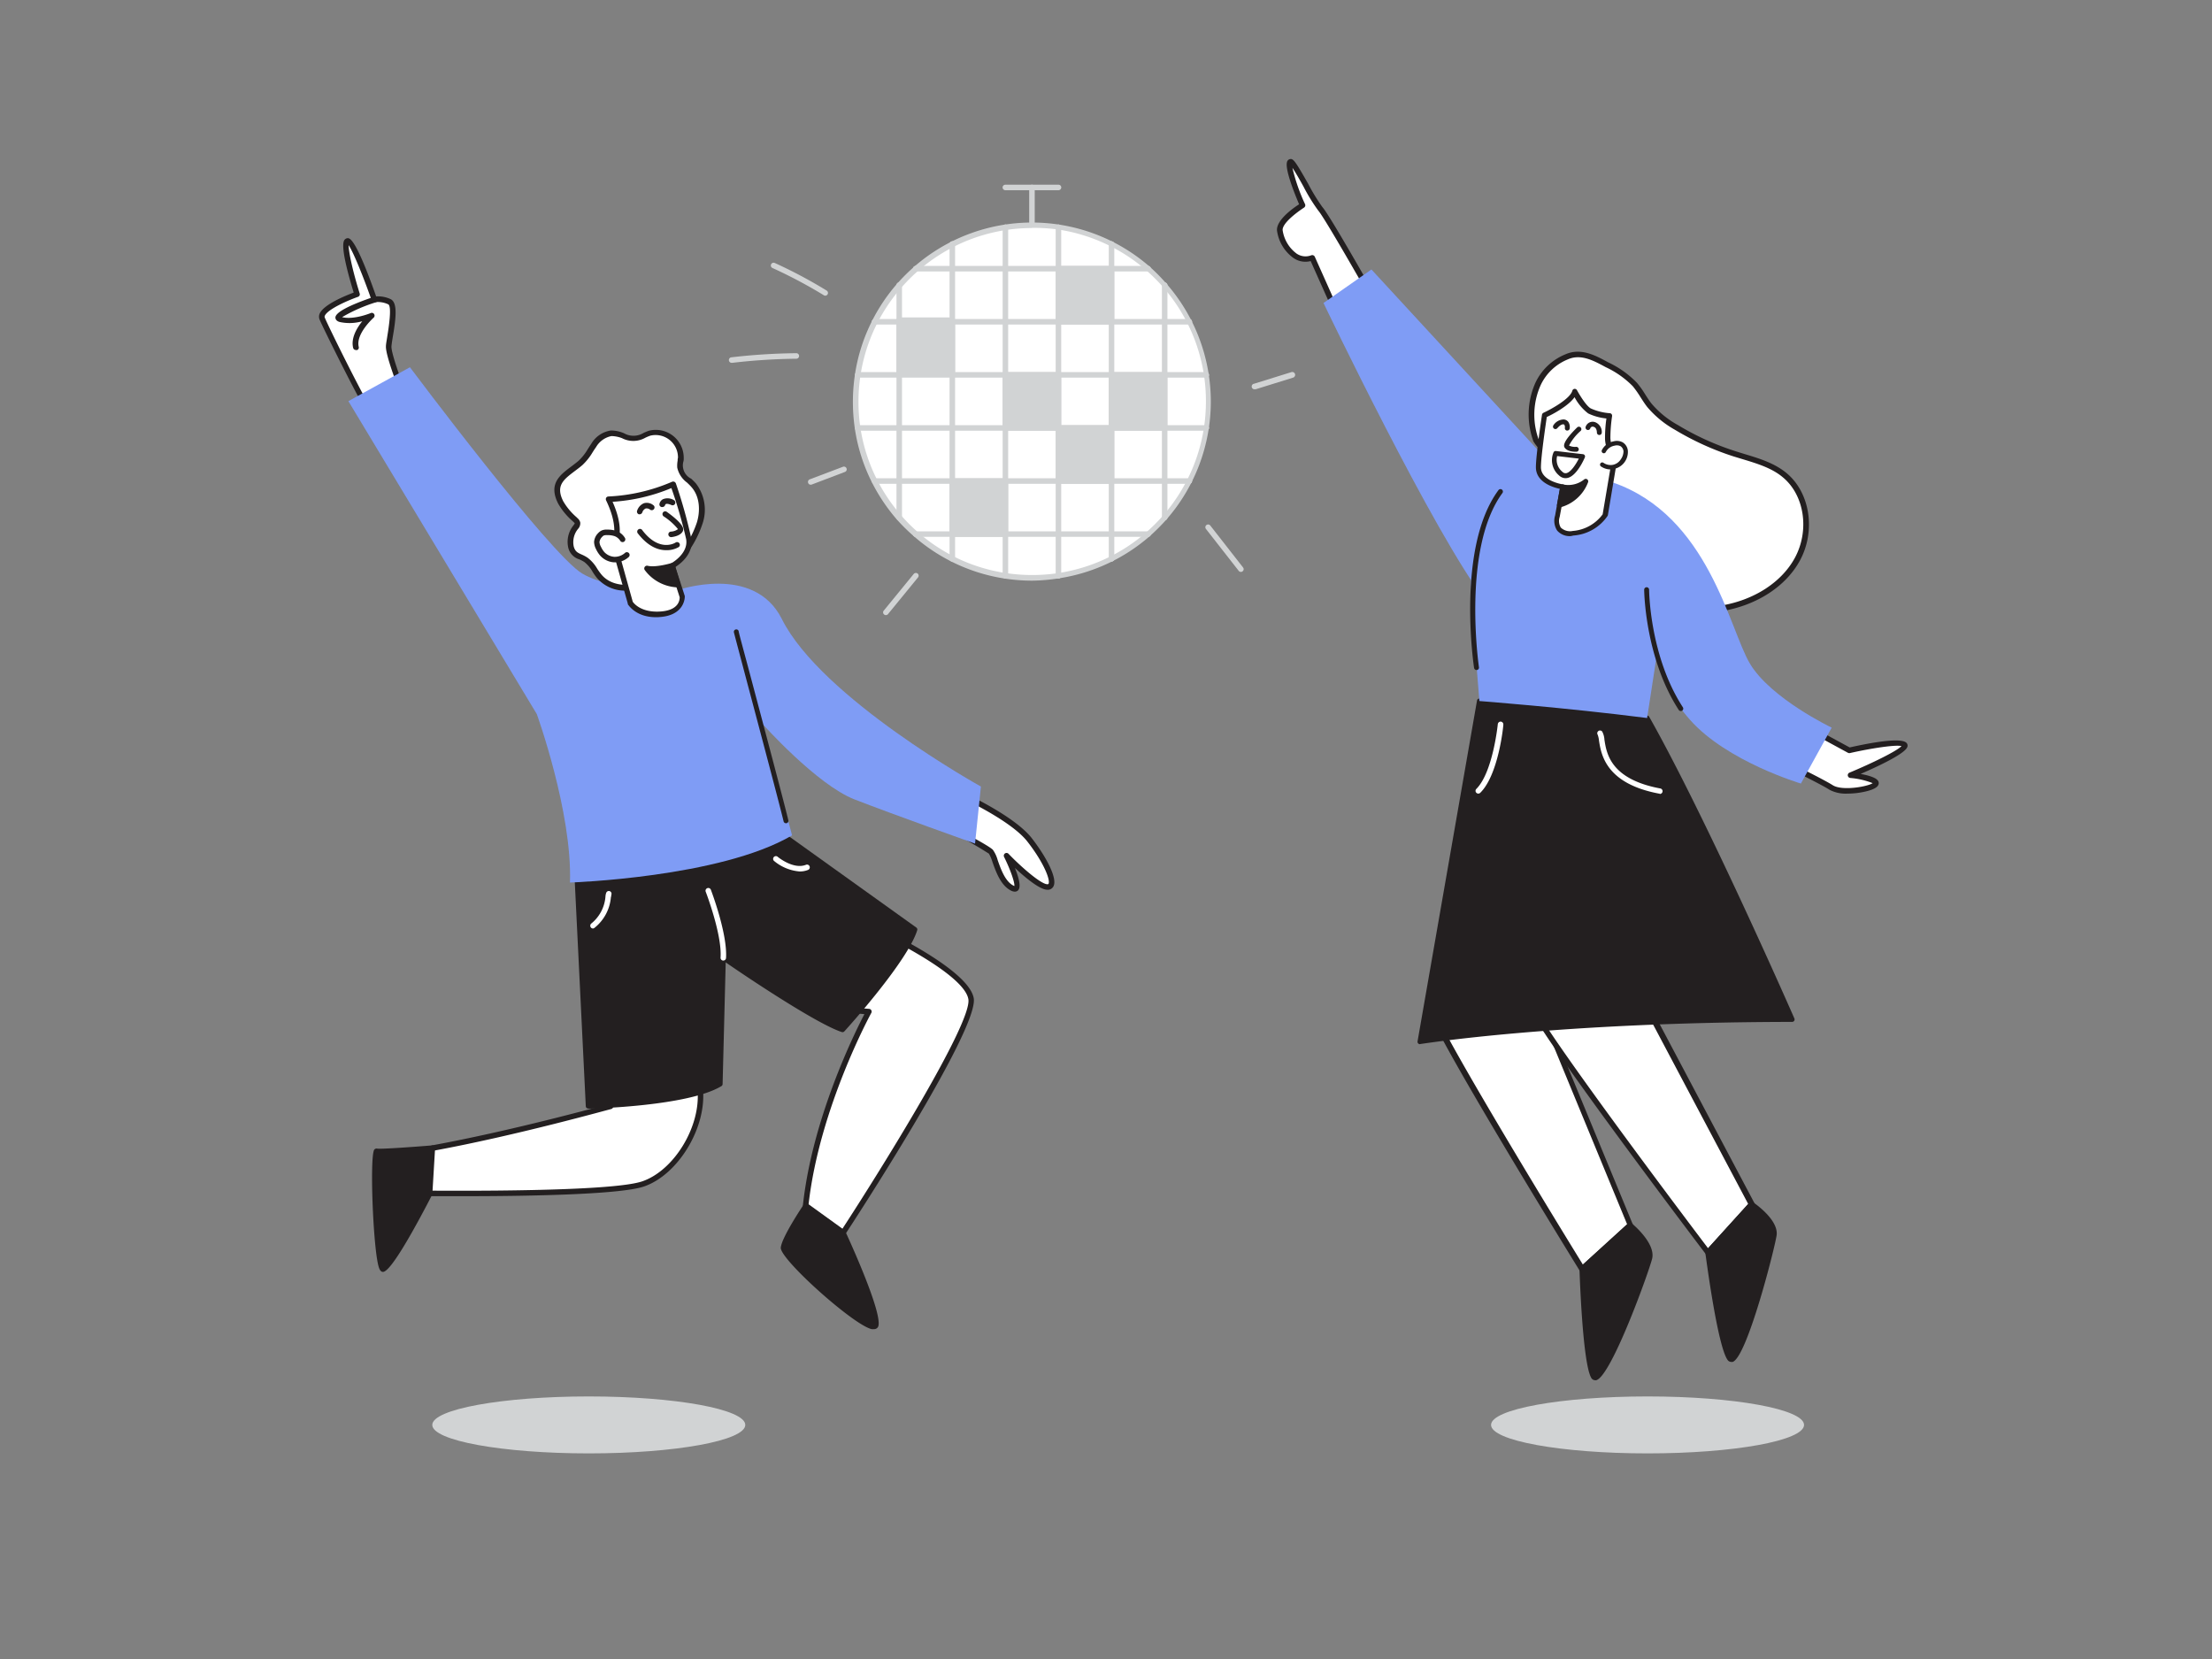 <svg xmlns="http://www.w3.org/2000/svg" viewBox="0 0 400 300"><rect x="0" y="0" width="400" height="300" fill="#808080" stroke="none"/><g id="_267_party_flatline" data-name="#267_party_flatline"><path d="M72.75,70.42s-2.46-6.26-2.37-7.81,1.51-7.4.12-8.07a4.89,4.89,0,0,0-2.73-.41S64,43.47,63,43.57s.66,6.39,1.69,9.65c0,0-7.14,2.48-6.35,4.42.6,1.47,6.57,13.6,8.92,17.46" fill="#fff"/><path d="M67.24,75.6a.51.51,0,0,1-.43-.24c-2.37-3.9-8.35-16-9-17.53a1.4,1.4,0,0,1,0-1.13c.75-1.66,4.72-3.26,6.15-3.79-1-3.27-2.42-8.39-1.69-9.49a.78.78,0,0,1,.57-.35c.39,0,1.43-.12,5.18,10.53a5.38,5.38,0,0,1,2.61.49c1.28.62,1,3.33.4,6.82-.12.74-.22,1.37-.24,1.73-.06,1.06,1.36,5.13,2.33,7.6a.5.5,0,0,1-.28.65.51.51,0,0,1-.65-.28c-.25-.65-2.49-6.41-2.4-8,0-.4.13-1,.25-1.83.22-1.34.87-5.42.16-5.75a4.4,4.4,0,0,0-2.43-.38.49.49,0,0,1-.56-.32c-1.47-4.2-3.3-8.73-4.17-10,0,1.12.64,4.37,2,8.73a.48.48,0,0,1-.31.62c-2,.71-5.5,2.27-6,3.43a.4.4,0,0,0,0,.33c.6,1.47,6.53,13.52,8.89,17.39a.5.5,0,0,1-.17.68A.5.5,0,0,1,67.24,75.6Z" fill="#231f20"/><path d="M64.35,63.29a.5.5,0,0,1-.49-.38c-.43-1.76.66-3.59,1.65-4.82a8.26,8.26,0,0,1-4.11.13c-.64-.19-.74-.58-.75-.79,0-.91,2.33-2.18,7-3.77a.5.5,0,0,1,.33,1,29.19,29.19,0,0,0-6.12,2.69c2.09.53,5.15-.72,5.18-.74a.5.5,0,0,1,.52.84s-3.27,2.91-2.69,5.27a.48.48,0,0,1-.36.6Z" fill="#231f20"/><path d="M146.34,180.94a53.41,53.41,0,0,0,10.77,2s-9.5,17.24-11.42,35.08l6.79,4.89s24.08-36.85,23.12-42.31S156,166.82,156,166.82Z" fill="#fff"/><path d="M152.48,223.4a.47.47,0,0,1-.3-.1l-6.78-4.89a.48.48,0,0,1-.21-.45c1.7-15.73,9.34-31.16,11.12-34.57a47,47,0,0,1-9-1.69c-.45-.12-.9-.25-1-.26a.51.51,0,0,1-.41-.29.48.48,0,0,1,0-.49l9.66-14.12a.49.49,0,0,1,.61-.17c.77.34,18.91,8.47,19.91,14.13s-22.22,41.16-23.21,42.67a.45.45,0,0,1-.32.22Zm-6.26-5.63,6.12,4.42c6.86-10.53,23.52-37.25,22.77-41.52s-13.57-10.79-18.94-13.22l-9,13.17.41.11a43.47,43.47,0,0,0,9.57,1.7.5.5,0,0,1,.41.26.48.48,0,0,1,0,.48C157.46,183.34,148.18,200.34,146.22,217.77Z" fill="#231f20"/><path d="M111.56,197.1,110.44,200s-17,4.76-32.19,7.54c0,0-3.09,4.36-.49,8.21,0,0,32.4.4,38.55-1.72s11-10.54,10.32-17.23Z" fill="#fff"/><path d="M84.09,216.31c-3.53,0-6,0-6.34,0a.53.53,0,0,1-.4-.22c-2.77-4.09.36-8.59.49-8.78a.52.52,0,0,1,.32-.2c14-2.56,29.77-6.87,31.9-7.46l1-2.7a.49.49,0,0,1,.46-.32l15.07-.27a.54.54,0,0,1,.51.44c.76,7-4.42,15.62-10.66,17.76C111.94,216.09,93.87,216.31,84.09,216.31Zm-6.06-1c3.13,0,32.41.27,38.12-1.69s10.48-9.77,10-16.26l-14.28.26-1,2.62a.53.53,0,0,1-.34.31c-.16,0-17,4.75-32,7.51C78.06,208.81,76.16,212.23,78,215.28ZM110.44,200h0Z" fill="#231f20"/><path d="M145.69,218s-3.88,5.77-4.09,7.59,16,16.37,16.78,14.06-5.9-16.76-5.9-16.76Z" fill="#231f20"/><path d="M158,240.35a1.8,1.8,0,0,1-.37,0c-3.3-.73-16.67-12.72-16.44-14.75.2-1.87,3.75-7.19,4.15-7.79a.43.43,0,0,1,.29-.18.38.38,0,0,1,.33.07l6.79,4.89a.5.5,0,0,1,.15.17c.69,1.5,6.73,14.68,5.92,17.09A.8.8,0,0,1,158,240.35ZM145.8,218.63c-1.19,1.82-3.61,5.71-3.76,7,.1,1.22,8.19,9,13.29,12.48,2.18,1.48,2.67,1.34,2.69,1.34.47-1.5-3.34-10.73-5.9-16.27Z" fill="#231f20"/><path d="M78.25,207.57s-9.36.76-10.18.56-.22,21.34,1.19,21.45,8.5-13.8,8.5-13.8Z" fill="#231f20"/><path d="M69.25,230h0c-.42,0-.61-.48-.67-.63-1.07-2.54-1.8-20.43-.88-21.51a.58.58,0,0,1,.5-.16c.59.13,6.47-.29,10-.58a.45.45,0,0,1,.35.13.43.43,0,0,1,.13.34l-.49,8.2a.41.41,0,0,1,0,.18C75.47,221.23,70.75,230,69.25,230Zm-1-21.42c-.78,2.69.38,18.81,1.08,20.48,1-.7,4.78-7.24,7.94-13.42l.46-7.61C75.67,208.22,69.9,208.67,68.3,208.6Zm-.34,0Z" fill="#231f20"/><path d="M172.59,143.09s10.31,4.54,13.63,8.79,5.14,8.62,3.15,8.51-7.36-5.66-7.36-5.66,3.49,7.1,1,5.87-3.11-5.8-3.85-6.58-8.38-4.72-8.38-4.72" fill="#fff"/><path d="M183.53,161.24a1.6,1.6,0,0,1-.71-.19c-1.85-.93-2.71-3.37-3.35-5.16a7.08,7.08,0,0,0-.64-1.52,86.72,86.72,0,0,0-8.25-4.63.49.49,0,0,1-.22-.67.5.5,0,0,1,.68-.22c1.28.67,7.75,4,8.51,4.83a5.92,5.92,0,0,1,.87,1.88c.57,1.62,1.36,3.85,2.85,4.59a.52.52,0,0,0,.16.07c.08-.65-.73-3-1.86-5.26a.5.5,0,0,1,.16-.63.49.49,0,0,1,.64.06c2,2.09,5.73,5.44,7,5.51.2,0,.22-.05.24-.08.35-.67-.81-3.77-3.82-7.63-3.19-4.11-13.33-8.6-13.43-8.64a.5.5,0,0,1-.26-.66.51.51,0,0,1,.66-.26c.43.19,10.47,4.64,13.82,8.94,2.44,3.14,4.71,7.2,3.92,8.71a1.15,1.15,0,0,1-1.18.61c-1.38-.07-4-2.26-5.79-3.94.72,1.8,1.15,3.47.57,4.05A.81.81,0,0,1,183.53,161.24Z" fill="#231f20"/><path d="M104.26,157l2.11,43s17.83-.38,23.81-4l.58-22.8s16.42,11.32,21.6,13c0,0,11.34-12.5,13.08-18.12l-28.62-20.5Z" fill="#231f20"/><path d="M106.37,200.46a.44.44,0,0,1-.44-.41l-2.11-43a.44.44,0,0,1,.32-.44l32.56-9.45a.47.47,0,0,1,.38.07l28.62,20.5a.44.44,0,0,1,.16.49c-1.75,5.65-12.7,17.77-13.17,18.28a.45.45,0,0,1-.46.13c-4.65-1.51-17.87-10.43-21-12.6l-.56,22a.44.44,0,0,1-.21.37c-6,3.65-23.3,4.07-24,4.08Zm-1.65-43.11,2.07,42.22c2.71-.09,17.48-.71,23-3.83l.58-22.55a.47.47,0,0,1,.24-.39.45.45,0,0,1,.45,0c.17.12,15.88,10.93,21.22,12.85,1.47-1.64,10.85-12.24,12.69-17.43l-28.18-20.19Z" fill="#231f20"/><path d="M122.5,106.73s-11.42.37-17.19-3S74.13,66.41,74.13,66.41L63,72.54l34.07,56.59s6.42,17.72,6,30.46c0,0,27.16-.88,40.16-8.53l-5.3-20.1s9.78,10.94,16.57,13.59,21.82,8,21.82,8l1.06-10.32s-28.87-16-36-30.3C136.33,101.85,122.5,106.73,122.5,106.73Z" fill="#7f9cf5"/><path d="M126.54,94.66a7.31,7.31,0,0,0-1.07-6.89c-.9-1-2.27-1.86-2.43-3.22a8.08,8.08,0,0,1,.13-1.69,4.56,4.56,0,0,0-5.64-4.48,13.25,13.25,0,0,1-2.53.92c-1.53.16-2.94-1-4.48-.93a4.54,4.54,0,0,0-3.15,2.16A16,16,0,0,1,105,83.68c-2.39,2.07-5.58,3.22-3.6,7.15a12.83,12.83,0,0,0,2.71,3.22,1.07,1.07,0,0,1,.33.49,1.11,1.11,0,0,1-.34.8,4.24,4.24,0,0,0-.83,3.57c.44,1.65,1.57,1.54,2.69,2.32s1.57,2,2.37,3c1.81,2.21,5.19,2.56,7.86,1.58A18.4,18.4,0,0,0,126.54,94.66Z" fill="#fff"/><path d="M113.26,106.8a6.66,6.66,0,0,1-5.31-2.28,11.44,11.44,0,0,1-.79-1.12,5.93,5.93,0,0,0-1.48-1.76,5.87,5.87,0,0,0-.92-.49,2.91,2.91,0,0,1-2-2.11,4.73,4.73,0,0,1,.91-4c.09-.12.26-.34.25-.41s-.15-.17-.19-.22l-.2-.19a12.23,12.23,0,0,1-2.6-3.16c-1.81-3.58.32-5.16,2.37-6.7.45-.34.91-.68,1.35-1.06a9.54,9.54,0,0,0,1.64-2.08c.21-.33.42-.66.65-1a4.93,4.93,0,0,1,3.52-2.37,5.82,5.82,0,0,1,2.39.5,3.47,3.47,0,0,0,3.5-.05,9.55,9.55,0,0,1,1-.41,5.05,5.05,0,0,1,6.29,5c0,.2,0,.39-.07.59A2.68,2.68,0,0,0,125,86.57c.3.29.6.57.86.87A7.82,7.82,0,0,1,127,94.81h0a19,19,0,0,1-10.65,11.45A9.27,9.27,0,0,1,113.26,106.8Zm-2.55-27.94h-.16a4.16,4.16,0,0,0-2.77,2c-.22.3-.42.61-.62.93a10.58,10.58,0,0,1-1.83,2.3c-.45.39-.93.75-1.4,1.1-2,1.52-3.51,2.62-2.08,5.45a11.39,11.39,0,0,0,2.41,2.89l.2.2a1.42,1.42,0,0,1,.47.76,1.51,1.51,0,0,1-.41,1.16,3.78,3.78,0,0,0-.77,3.17c.25.92.71,1.13,1.42,1.45a6.83,6.83,0,0,1,1.08.58,6.72,6.72,0,0,1,1.75,2,11.88,11.88,0,0,0,.72,1c1.77,2.17,5,2.26,7.3,1.43a17.89,17.89,0,0,0,10-10.81c.58-1.89.64-4.57-1-6.41-.24-.28-.52-.54-.79-.8a4.58,4.58,0,0,1-1.76-2.69,4.86,4.86,0,0,1,.07-1.27c0-.17,0-.34.06-.52a4.05,4.05,0,0,0-5-4,8.39,8.39,0,0,0-.89.37,4.41,4.41,0,0,1-4.24.08A5.68,5.68,0,0,0,110.71,78.86Zm15.83,15.8h0Z" fill="#231f20"/><path d="M121.55,102.31l1.81,5.62s.1,2.81-3.94,3.15S114,109,114,109l-3-10.61s1.82-2.38-1-8.13a32.75,32.75,0,0,0,11.71-2.71,92.4,92.4,0,0,1,2.86,9.85C125,100.47,121.55,102.31,121.55,102.31Z" fill="#fff"/><path d="M118.64,111.61c-3.69,0-5-2.23-5.11-2.33a.61.61,0,0,1,0-.12l-3-10.61a.53.53,0,0,1,.08-.44s1.57-2.27-1-7.61a.54.54,0,0,1,0-.48.49.49,0,0,1,.42-.24,32.73,32.73,0,0,0,11.5-2.66.53.53,0,0,1,.41,0,.55.55,0,0,1,.28.3A89.88,89.88,0,0,1,125,97.34c.47,2.77-1.92,4.59-2.87,5.19l1.7,5.25a.59.59,0,0,1,0,.13s.07,3.29-4.4,3.66A7.88,7.88,0,0,1,118.64,111.61Zm-4.22-2.8c.21.32,1.56,2,5,1.77s3.48-2.19,3.49-2.57l-1.79-5.55a.5.5,0,0,1,.24-.59s3.16-1.71,2.72-4.37a83.63,83.63,0,0,0-2.67-9.24,32.9,32.9,0,0,1-10.64,2.48c2.06,4.6,1.16,7,.77,7.75Z" fill="#231f20"/><path d="M112.62,97.52a2.61,2.61,0,0,0-1.26-1,4.71,4.71,0,0,0-1.54-.22,2,2,0,0,0-.83.12,1.67,1.67,0,0,0-.47.37,2,2,0,0,0-.59,1.25,2.32,2.32,0,0,0,.31,1.08,4.26,4.26,0,0,0,.67,1,3.15,3.15,0,0,0,2.17,1,3.21,3.21,0,0,0,2.27-.81" fill="#fff"/><path d="M111.24,101.69h-.19a3.7,3.7,0,0,1-2.52-1.22,5.08,5.08,0,0,1-.74-1.15,3,3,0,0,1-.36-1.32,2.48,2.48,0,0,1,.72-1.58,2.19,2.19,0,0,1,.62-.48,2.21,2.21,0,0,1,1.06-.17,5,5,0,0,1,1.7.26A3,3,0,0,1,113,97.26a.5.5,0,0,1-.15.69.49.49,0,0,1-.69-.16,2.08,2.08,0,0,0-1-.83,4,4,0,0,0-1.36-.19,1.47,1.47,0,0,0-.62.07,1.16,1.16,0,0,0-.31.26,1.56,1.56,0,0,0-.46.92,1.86,1.86,0,0,0,.26.85,4.14,4.14,0,0,0,.59.94,2.72,2.72,0,0,0,1.82.88A2.77,2.77,0,0,0,113,100a.5.5,0,0,1,.71,0,.51.51,0,0,1,0,.71A3.69,3.69,0,0,1,111.24,101.69Z" fill="#231f20"/><path d="M120.3,93s3,2.17,2.75,2.85-1.69.82-1.69.82" fill="#fff"/><path d="M121.36,97.13a.5.5,0,0,1,0-1,2.35,2.35,0,0,0,1.24-.45A11.05,11.05,0,0,0,120,93.37a.51.51,0,0,1-.11-.7.49.49,0,0,1,.69-.11c3.34,2.4,3,3.18,2.92,3.44-.37.9-1.81,1.1-2.1,1.13Zm1.2-1.39h0Z" fill="#231f20"/><path d="M115.69,92.45a1.35,1.35,0,0,1,2.17-.7" fill="#fff"/><path d="M115.69,93a.47.47,0,0,1-.17,0,.51.51,0,0,1-.31-.64A2.18,2.18,0,0,1,116.44,91a1.88,1.88,0,0,1,1.7.35.49.49,0,0,1,.13.69.5.5,0,0,1-.7.13,1,1,0,0,0-.81-.22,1.13,1.13,0,0,0-.6.68A.52.52,0,0,1,115.69,93Z" fill="#231f20"/><path d="M119.74,91.2s.19-1.1,1.88-.33" fill="#fff"/><path d="M119.74,91.69h-.11a.49.49,0,0,1-.38-.57,1.24,1.24,0,0,1,.64-.85,2.2,2.2,0,0,1,1.94.15.51.51,0,0,1,.25.66.49.49,0,0,1-.66.25c-.67-.3-1-.22-1-.18a.25.25,0,0,0-.14.16A.52.52,0,0,1,119.74,91.69Z" fill="#231f20"/><path d="M121.55,102.31s-2.94.88-4.55.48c0,0,2.14,3,5.58,2.92Z" fill="#231f20"/><path d="M122.41,106.21a7.74,7.74,0,0,1-5.82-3.13.5.5,0,0,1,.53-.77c1.45.36,4.25-.47,4.28-.48a.5.5,0,0,1,.62.33l1,3.4a.53.53,0,0,1-.07.44.55.55,0,0,1-.39.21Zm-4.2-2.82a6.46,6.46,0,0,0,3.69,1.8l-.69-2.27A15.77,15.77,0,0,1,118.21,103.39Z" fill="#231f20"/><path d="M120.44,99.49c-1.37,0-3.21-.61-5.07-3a.5.5,0,1,1,.79-.6c3.12,4.09,6,2.24,6,2.22a.51.51,0,0,1,.7.14.5.5,0,0,1-.14.69A4.35,4.35,0,0,1,120.44,99.49Z" fill="#231f20"/><path d="M142.13,148.87a.45.45,0,0,1-.43-.34c-.72-3-4.07-15.62-6.52-24.84-1.77-6.68-2.44-9.21-2.47-9.36a.44.44,0,0,1,.36-.51.43.43,0,0,1,.51.35c0,.24,1.17,4.44,2.45,9.29,2.45,9.23,5.81,21.87,6.53,24.87a.44.44,0,0,1-.32.53Z" fill="#231f20"/><path d="M107.23,167.9a.48.48,0,0,1-.4-.21.51.51,0,0,1,.11-.7,6.94,6.94,0,0,0,2.55-4.9,2.18,2.18,0,0,1,.16-.7.5.5,0,0,1,.68-.21.51.51,0,0,1,.21.65c0,.09,0,.23-.07.41a7.9,7.9,0,0,1-3,5.57A.5.5,0,0,1,107.23,167.9Z" fill="#fff"/><path d="M130.76,173.7h0a.5.5,0,0,1-.46-.54c.29-4.14-2.64-11.79-2.67-11.87a.5.5,0,1,1,.93-.36c.12.32,3,7.94,2.73,12.3A.5.5,0,0,1,130.76,173.7Z" fill="#fff"/><path d="M144.6,157.59a8.23,8.23,0,0,1-4.57-1.86.5.5,0,1,1,.64-.76s2.81,2.32,5.08,1.41a.5.5,0,1,1,.37.93A4,4,0,0,1,144.6,157.59Z" fill="#fff"/><path d="M247.81,53s-7.8-13.82-9.08-15.23-4.74-8.64-5.38-8.51.26,3.52,2.18,7.87c0,0-4.22,2.59-4.09,4.51s2.39,6.27,5.85,5L242.82,59" fill="#fff"/><path d="M242.82,59.51a.49.49,0,0,1-.45-.3l-5.36-12a3.79,3.79,0,0,1-3.09-.54,7.33,7.33,0,0,1-3-5c-.13-1.86,2.85-4,4-4.73-.73-1.71-2.74-6.61-2.13-7.8a.7.7,0,0,1,.49-.37c.6-.13,1,.46,3.28,4.47a34.87,34.87,0,0,0,2.56,4.19c1.3,1.44,8.83,14.75,9.15,15.32a.5.5,0,0,1-.87.49c-2.16-3.83-8-14-9-15.14a32.06,32.06,0,0,1-2.69-4.37c-.63-1.13-1.43-2.56-2-3.38A33.12,33.12,0,0,0,236,36.93a.5.5,0,0,1-.2.62c-1.53,1-3.93,2.88-3.86,4.06a6.44,6.44,0,0,0,2.53,4.25,2.86,2.86,0,0,0,2.66.3.51.51,0,0,1,.63.27l5.53,12.38a.51.51,0,0,1-.25.66A.52.52,0,0,1,242.82,59.51Z" fill="#231f20"/><path d="M322,137.7s7.17,3.46,9.14,4.72,7.52.29,8.05-.67-4.57-1.57-4.57-1.57,10.6-4.41,9.77-5.49-10,1-10,1l-8.66-4.7" fill="#fff"/><path d="M334.06,143.51a6.27,6.27,0,0,1-3.18-.67c-1.92-1.22-9-4.65-9.09-4.69a.5.5,0,0,1,.43-.9c.3.14,7.22,3.49,9.2,4.74,1.7,1.08,6.32.25,7.22-.37a14.18,14.18,0,0,0-4.06-.94.51.51,0,0,1-.44-.43.5.5,0,0,1,.3-.53c4.06-1.69,8.59-3.91,9.41-4.8-1-.29-5.5.39-9.33,1.26a.53.53,0,0,1-.35-.05l-8.65-4.7a.5.5,0,0,1-.21-.68.51.51,0,0,1,.68-.2l8.49,4.61c3.56-.8,9.44-1.92,10.32-.77a.7.7,0,0,1,.12.64c-.32,1.21-5.19,3.5-8.46,4.92,1.41.26,2.86.67,3.18,1.3a.73.73,0,0,1,0,.73c-.08.16-.35.65-2.05,1.09A14.61,14.61,0,0,1,334.06,143.51Z" fill="#231f20"/><path d="M263.54,152.16s-5.12,26.61-4.86,29.94,27.38,47.35,27.38,47.35l8.7-7.94-18.05-43.76,8.84-25.59Z" fill="#fff"/><path d="M286.06,230H286a.46.46,0,0,1-.35-.23c-2.79-4.52-27.2-44.22-27.46-47.57s4.66-29,4.87-30.08a.49.49,0,0,1,.49-.4h22a.52.52,0,0,1,.41.21.51.51,0,0,1,.06.45l-8.77,25.42,18,43.58a.5.5,0,0,1-.12.56l-8.7,7.94A.51.51,0,0,1,286.06,230ZM264,152.66c-.64,3.36-5,26.4-4.77,29.4.17,2.33,16.12,28.95,27,46.61l8-7.29-17.92-43.44a.53.53,0,0,1,0-.35l8.61-24.93Z" fill="#231f20"/><path d="M294.76,221.51s4.1,3.33,3.59,5.89-8.71,24.31-10.24,21.5-2.05-19.45-2.05-19.45Z" fill="#231f20"/><path d="M288.46,249.59a.83.83,0,0,1-.74-.48c-1.57-2.88-2.08-19-2.1-19.65a.48.48,0,0,1,.14-.34l8.71-7.93a.44.44,0,0,1,.57,0c.18.15,4.29,3.53,3.74,6.32-.36,1.78-7.46,21.67-10.2,22.09Zm-1.95-20c.18,5.78.82,16.92,2,19.05,1.64-.28,8.76-18.09,9.41-21.38.35-1.73-1.93-4.15-3.14-5.21Z" fill="#231f20"/><path d="M279,151.68s-2.55,27-2,30.27,31.79,44.51,31.79,44.51l7.9-8.73-22.15-41.84,6.34-26.32Z" fill="#fff"/><path d="M308.84,227h0a.51.51,0,0,1-.37-.2c-3.21-4.23-31.31-41.41-31.88-44.72s1.86-29.3,2-30.41a.49.49,0,0,1,.45-.45l21.9-2.1a.5.5,0,0,1,.54.61l-6.3,26.14,22.06,41.66a.5.5,0,0,1-.07.57l-7.9,8.73A.5.5,0,0,1,308.84,227Zm-29.36-74.82c-.31,3.4-2.46,26.76-1.94,29.72.4,2.31,18.82,27.28,31.33,43.82l7.26-8-22-41.52a.48.48,0,0,1,0-.35l6.18-25.64Z" fill="#231f20"/><path d="M316.74,217.73s4.39,2.92,4.13,5.52-6.34,25-8.14,22.37-3.89-19.16-3.89-19.16Z" fill="#231f20"/><path d="M313.07,246.28a.84.84,0,0,1-.7-.41c-1.84-2.71-3.89-18.68-4-19.36a.42.42,0,0,1,.11-.35l7.9-8.73a.44.44,0,0,1,.57-.07c.19.13,4.61,3.1,4.33,5.93-.19,1.81-5.35,22.29-8,23ZM309.3,226.6c.74,5.74,2.44,16.77,3.8,18.78,1.61-.43,7-18.85,7.33-22.18.18-1.76-2.32-3.95-3.62-4.89Z" fill="#231f20"/><path d="M267.52,126.77l-10.75,61.61s23.91-4,67.31-4c0,0-15.69-35.83-26.23-54.51Z" fill="#231f20"/><path d="M256.77,188.82a.44.44,0,0,1-.31-.13.43.43,0,0,1-.12-.39l10.75-61.61a.42.42,0,0,1,.47-.36l30.33,3.07a.44.44,0,0,1,.34.22c10.44,18.49,26.1,54.19,26.25,54.55a.44.44,0,0,1-.4.62c-42.86.05-67,4-67.24,4Zm11.11-61.57-10.57,60.6c4-.6,27.33-3.85,66.09-3.94-2.12-4.81-16.17-36.5-25.82-53.66Z" fill="#231f20"/><path d="M277.73,79.52a13.62,13.62,0,0,1,.39-10.06,9.77,9.77,0,0,1,5.16-4.9c2.56-1.14,5,.15,7.3,1.41a17.31,17.31,0,0,1,5,3.56c1,1.15,1.67,2.54,2.6,3.74a17.68,17.68,0,0,0,4.91,4,49.38,49.38,0,0,0,10.57,4.8c3.13,1,6.47,1.74,9,3.83,4.32,3.55,5,10.37,2.3,15.27s-8.06,7.9-13.57,8.81-11.16,0-16.56-1.47c-4.44-1.19-9-2.83-12.17-6.14a15.14,15.14,0,0,1-4.07-9.67c-.14-3,2.31-7.52,1.28-10.34C279.59,81.47,278.24,80.54,277.73,79.52Z" fill="#fff"/><path d="M306.92,110.85A47.63,47.63,0,0,1,294.75,109c-4.24-1.13-9-2.76-12.41-6.28a15.65,15.65,0,0,1-4.21-10,16.49,16.49,0,0,1,.77-4.54c.53-2.06,1.08-4.18.54-5.66a4.62,4.62,0,0,0-1-1.26,7.15,7.15,0,0,1-1.2-1.53.14.14,0,0,0,0-.06,14.09,14.09,0,0,1,.4-10.43,10.27,10.27,0,0,1,5.42-5.16c2.79-1.24,5.42.17,7.73,1.43A17.81,17.81,0,0,1,296,69.21a16.49,16.49,0,0,1,1.5,2.1c.36.56.72,1.13,1.13,1.65a17,17,0,0,0,4.77,3.89,48.85,48.85,0,0,0,10.46,4.75l1.57.49c2.66.8,5.41,1.63,7.6,3.43,4.31,3.54,5.37,10.52,2.42,15.9-2.56,4.66-7.76,8-13.93,9.07A28.49,28.49,0,0,1,306.92,110.85ZM278.19,79.33a6.6,6.6,0,0,0,1,1.27,5.07,5.07,0,0,1,1.17,1.6c.65,1.77.06,4-.52,6.25a16.05,16.05,0,0,0-.73,4.24,14.64,14.64,0,0,0,3.93,9.34c3.22,3.34,7.84,4.91,11.94,6s10.33,2.46,16.35,1.46c5.86-1,10.8-4.17,13.21-8.56,2.73-5,1.77-11.4-2.17-14.64-2-1.68-4.69-2.48-7.26-3.26l-1.58-.48a50.69,50.69,0,0,1-10.68-4.85,18.19,18.19,0,0,1-5-4.13c-.43-.56-.81-1.15-1.18-1.73a18.59,18.59,0,0,0-1.41-2,16.83,16.83,0,0,0-4.9-3.45c-2.22-1.2-4.51-2.44-6.85-1.4a9.24,9.24,0,0,0-4.91,4.66A13.07,13.07,0,0,0,278.19,79.33Z" fill="#231f20"/><path d="M291.64,87.24s-11.29-3.66-17.21-.21-8.64,15.36-8.45,19.39,1.54,20.35,1.54,20.35,15.15,1.14,30.33,3.07l2-13s-.91,5.78,5.76,13.33,20.05,11.52,20.05,11.52l5.57-10.11S320.19,126.3,316.44,120,309,93.24,291.64,87.24Z" fill="#7f9cf5"/><path d="M284.33,88.14,248,48.73l-8.67,6.06s20,41.84,29.37,53.93Z" fill="#7f9cf5"/><path d="M282.61,88.05l-1,5.34s-1,3.34,2.85,3.08a7.81,7.81,0,0,0,5.8-3.32l1.78-10.58a8.6,8.6,0,0,0-.59-.73,5.71,5.71,0,0,1-.73-2.48,28.31,28.31,0,0,1,.3-4.14,10.23,10.23,0,0,1-3.6-.9c-1.15-.61-2.69-3.49-2.69-3.49-.55,2-5.47,4.26-5.47,4.26s-1.1,7.23-1.11,9.4C278.19,87.47,282.61,88.05,282.61,88.05Z" fill="#fff"/><path d="M284.08,96.94a3,3,0,0,1-2.5-1,3.24,3.24,0,0,1-.37-2.71l.87-4.83c-1.22-.26-4.35-1.18-4.34-3.93,0-2.18,1.06-9.17,1.1-9.47a.49.49,0,0,1,.26-.35c1.32-.61,4.82-2.51,5.23-4a.45.45,0,0,1,.38-.33.47.47,0,0,1,.46.24c.41.77,1.67,2.86,2.5,3.3a10.09,10.09,0,0,0,3.42.86.45.45,0,0,1,.33.16.5.5,0,0,1,.1.35,27.34,27.34,0,0,0-.31,4,5.21,5.21,0,0,0,.67,2.29l.16.18c.43.5.53.62.49.86l-1.77,10.58a.51.51,0,0,1-.07.17,8.17,8.17,0,0,1-6.16,3.53ZM279.71,75.4c-.19,1.27-1.06,7.2-1.06,9.09,0,2.55,4,3.1,4,3.11a.42.42,0,0,1,.3.18.45.45,0,0,1,.09.35l-1,5.34a2.35,2.35,0,0,0,.2,1.93,2.42,2.42,0,0,0,2.17.61,7.41,7.41,0,0,0,5.4-3c1.25-7.42,1.62-9.62,1.74-10.29l-.26-.3a2.92,2.92,0,0,1-.24-.3,6,6,0,0,1-.81-2.68,24.88,24.88,0,0,1,.25-3.77,9.78,9.78,0,0,1-3.3-.91,8.93,8.93,0,0,1-2.46-2.94C283.61,73.43,280.63,75,279.71,75.4Zm11.92,7.1h0Z" fill="#231f20"/><path d="M290,81.59a2.56,2.56,0,0,1,1.86-1.36,1.85,1.85,0,0,1,1.37.15A1.56,1.56,0,0,1,294,81.6a2.87,2.87,0,0,1-.53,1.69,2.61,2.61,0,0,1-3.66.76" fill="#fff"/><path d="M291.24,84.89a3.07,3.07,0,0,1-1.68-.51.4.4,0,1,1,.44-.66,2.29,2.29,0,0,0,1.69.33,2.24,2.24,0,0,0,1.41-1,2.54,2.54,0,0,0,.48-1.45,1.23,1.23,0,0,0-.53-.91,1.46,1.46,0,0,0-1.07-.1,2.2,2.2,0,0,0-1.59,1.13.39.39,0,0,1-.52.21.4.4,0,0,1-.21-.52,3,3,0,0,1,2.13-1.6,2.22,2.22,0,0,1,1.68.2,2,2,0,0,1,.9,1.52,3.14,3.14,0,0,1-3.13,3.33Z" fill="#231f20"/><path d="M285.55,77.6s-2.55,2.51-2.2,3.11,1.73.54,1.73.54" fill="#fff"/><path d="M284.93,81.69c-.47,0-1.55-.07-2-.76-.13-.22-.53-.9,2.27-3.64a.45.45,0,0,1,.63,0,.44.44,0,0,1,0,.63,9.12,9.12,0,0,0-2.1,2.65,2.45,2.45,0,0,0,1.3.23.46.46,0,0,1,.46.43.44.44,0,0,1-.42.46Z" fill="#231f20"/><path d="M283.1,86.47a1.71,1.71,0,0,1-1.17-.49,3.61,3.61,0,0,1-1-4.18.42.42,0,0,1,.45-.24l4.87.57a.43.43,0,0,1,.33.22.45.45,0,0,1,0,.39c-.15.34-1.46,3.33-3.13,3.69A1.76,1.76,0,0,1,283.1,86.47Zm-1.52-4a2.76,2.76,0,0,0,.95,2.84.77.77,0,0,0,.72.25c.79-.17,1.7-1.54,2.25-2.63Z" fill="#231f20"/><path d="M283.42,77.86h-.08a.44.44,0,0,1-.36-.51.83.83,0,0,0-.09-.52.25.25,0,0,0-.2-.1c-.54,0-1,.65-1.05.66a.44.44,0,1,1-.74-.48,2.28,2.28,0,0,1,1.89-1.06,1.15,1.15,0,0,1,.81.44,1.71,1.71,0,0,1,.25,1.2A.44.44,0,0,1,283.42,77.86Z" fill="#231f20"/><path d="M289.19,78.66h0a.44.44,0,0,1-.42-.46s0-.85-.56-1a.45.45,0,0,0-.64.27.43.43,0,0,1-.56.26.44.44,0,0,1-.27-.56,1.33,1.33,0,0,1,1.75-.81,1.88,1.88,0,0,1,1.16,1.9A.44.44,0,0,1,289.19,78.66Z" fill="#231f20"/><path d="M282.61,88.05a5,5,0,0,0,4.16-1A7,7,0,0,1,282,91.33Z" fill="#231f20"/><path d="M282,91.79a.48.48,0,0,1-.32-.13.45.45,0,0,1-.13-.41l.59-3.28a.45.45,0,0,1,.59-.35,4.58,4.58,0,0,0,3.76-.94.45.45,0,0,1,.53,0,.46.46,0,0,1,.16.51,7.39,7.39,0,0,1-5.08,4.57Zm1-3.2-.37,2.09a6.38,6.38,0,0,0,3.07-2.51A5.33,5.33,0,0,1,283,88.59Z" fill="#231f20"/><path d="M267,121.16a.46.46,0,0,1-.44-.37c-.13-.89-3.16-21.91,4.41-32.16a.44.44,0,0,1,.72.52c-7.36,10-4.28,31.29-4.25,31.5a.44.44,0,0,1-.37.51Z" fill="#231f20"/><path d="M300.14,143.51H300c-9.66-1.82-10.47-7.11-10.86-9.65a3.88,3.88,0,0,0-.23-1,.5.5,0,0,1,.82-.57,3.58,3.58,0,0,1,.4,1.46c.38,2.49,1.09,7.13,10.06,8.82a.5.5,0,0,1-.09,1Z" fill="#fff"/><path d="M267.33,143.51a.51.51,0,0,1-.36-.15.49.49,0,0,1,0-.7c3-3,3.87-11.63,3.88-11.71a.52.52,0,0,1,.55-.46.51.51,0,0,1,.45.55c0,.37-.9,9.12-4.18,12.33A.54.54,0,0,1,267.33,143.51Z" fill="#fff"/><path d="M303.94,128.58a.44.44,0,0,1-.37-.2c-6.15-9.5-6.25-21.62-6.25-21.74a.45.45,0,0,1,.44-.45h0a.45.45,0,0,1,.45.44c0,.12.09,12,6.1,21.26a.44.44,0,0,1-.13.62A.42.42,0,0,1,303.94,128.58Z" fill="#231f20"/><path d="M186.61,46a.5.5,0,0,1-.5-.5V33.9a.5.5,0,0,1,.5-.5.5.5,0,0,1,.5.5V45.48A.5.5,0,0,1,186.61,46Z" fill="#d1d3d4"/><path d="M162.61,94.08a.5.5,0,0,1-.5-.5v-42a.5.5,0,1,1,1,0v42A.5.5,0,0,1,162.61,94.08Z" fill="#d1d3d4"/><path d="M172.21,101.54a.5.5,0,0,1-.5-.5V44.14a.5.5,0,0,1,.5-.5.51.51,0,0,1,.5.5V101A.51.51,0,0,1,172.21,101.54Z" fill="#d1d3d4"/><path d="M181.81,104.61a.5.5,0,0,1-.5-.5v-63a.5.5,0,0,1,.5-.5.51.51,0,0,1,.5.5v63A.51.51,0,0,1,181.81,104.61Z" fill="#d1d3d4"/><path d="M191.4,104.61a.51.51,0,0,1-.5-.5v-63a.51.51,0,0,1,.5-.5.5.5,0,0,1,.5.5v63A.5.5,0,0,1,191.4,104.61Z" fill="#d1d3d4"/><path d="M201,101.54a.51.51,0,0,1-.5-.5V44.14a.51.51,0,0,1,.5-.5.5.5,0,0,1,.5.5V101A.5.5,0,0,1,201,101.54Z" fill="#d1d3d4"/><path d="M210.61,94.08a.5.5,0,0,1-.5-.5v-42a.5.5,0,0,1,.5-.5.51.51,0,0,1,.5.5v42A.51.51,0,0,1,210.61,94.08Z" fill="#d1d3d4"/><path d="M207.6,49.09h-42a.5.5,0,0,1-.5-.5.5.5,0,0,1,.5-.5h42a.51.51,0,0,1,.5.5A.5.5,0,0,1,207.6,49.09Z" fill="#d1d3d4"/><path d="M215.06,58.69h-56.9a.5.5,0,0,1-.5-.5.5.5,0,0,1,.5-.5h56.9a.5.5,0,0,1,.5.5A.5.5,0,0,1,215.06,58.69Z" fill="#d1d3d4"/><path d="M218.12,68.29h-63a.5.5,0,0,1,0-1h63a.5.5,0,0,1,0,1Z" fill="#d1d3d4"/><path d="M218.12,77.89h-63a.5.5,0,0,1,0-1h63a.5.5,0,0,1,0,1Z" fill="#d1d3d4"/><path d="M215.06,87.49h-56.9a.5.5,0,0,1-.5-.5.5.5,0,0,1,.5-.5h56.9a.5.5,0,0,1,.5.5A.5.5,0,0,1,215.06,87.49Z" fill="#d1d3d4"/><path d="M207.6,97.08h-42a.5.5,0,0,1-.5-.5.5.5,0,0,1,.5-.5h42a.51.51,0,0,1,.5.5A.5.5,0,0,1,207.6,97.08Z" fill="#d1d3d4"/><path d="M218.48,72.59A32,32,0,0,1,215.06,87a32.45,32.45,0,0,1-4.45,6.59,34.09,34.09,0,0,1-3,3,31.8,31.8,0,0,1-16.2,7.53,31.77,31.77,0,0,1-25.78-7.53,32.78,32.78,0,0,1-3-3,31.87,31.87,0,0,1,0-42,34.2,34.2,0,0,1,3-3,31.91,31.91,0,0,1,6.59-4.45,31.9,31.9,0,0,1,28.79,0,32.25,32.25,0,0,1,6.6,4.45,35.62,35.62,0,0,1,3,3,32.45,32.45,0,0,1,4.45,6.59,32,32,0,0,1,3.42,14.4Z" fill="#fff"/><path d="M186.6,105a32.75,32.75,0,0,1-4.87-.37A32.3,32.3,0,0,1,165.29,97a33.9,33.9,0,0,1-3.06-3,32.85,32.85,0,0,1-4.52-6.7,32,32,0,0,1-3.12-9.75,33.19,33.19,0,0,1,0-9.75A32,32,0,0,1,157.71,58a32.31,32.31,0,0,1,4.52-6.7,33.9,33.9,0,0,1,3.06-3.05,32.38,32.38,0,0,1,42.64,0,33.77,33.77,0,0,1,3,3.05,32.34,32.34,0,0,1,0,42.64,35.12,35.12,0,0,1-3,3,32.39,32.39,0,0,1-16.45,7.64A32.78,32.78,0,0,1,186.6,105Zm0-63.76a30.58,30.58,0,0,0-4.72.36A31.23,31.23,0,0,0,166,49a31.8,31.8,0,0,0-3,3,31.22,31.22,0,0,0-7.41,15.94,32,32,0,0,0,0,9.44A31.22,31.22,0,0,0,163,93.25a31.8,31.8,0,0,0,3,3,31.4,31.4,0,0,0,6.48,4.38,30.89,30.89,0,0,0,9.45,3,31.84,31.84,0,0,0,9.45,0,31.43,31.43,0,0,0,15.94-7.4,34.45,34.45,0,0,0,3-3,31.32,31.32,0,0,0,7.4-15.94,32,32,0,0,0,0-9.44,31.32,31.32,0,0,0-7.4-15.94,33.08,33.08,0,0,0-3-3,31.32,31.32,0,0,0-15.94-7.4A30.61,30.61,0,0,0,186.6,41.21Z" fill="#d1d3d4"/><path d="M162.61,94.08a.5.5,0,0,1-.5-.5v-42a.5.5,0,1,1,1,0v42A.5.5,0,0,1,162.61,94.08Z" fill="#d1d3d4"/><path d="M172.21,101.54a.5.5,0,0,1-.5-.5V44.14a.5.5,0,0,1,.5-.5.51.51,0,0,1,.5.5V101A.51.51,0,0,1,172.21,101.54Z" fill="#d1d3d4"/><path d="M181.81,104.61a.5.5,0,0,1-.5-.5v-63a.5.5,0,0,1,.5-.5.51.51,0,0,1,.5.5v63A.51.51,0,0,1,181.81,104.61Z" fill="#d1d3d4"/><path d="M191.4,104.61a.51.51,0,0,1-.5-.5v-63a.51.51,0,0,1,.5-.5.5.5,0,0,1,.5.5v63A.5.5,0,0,1,191.4,104.61Z" fill="#d1d3d4"/><path d="M201,101.54a.51.51,0,0,1-.5-.5V44.14a.51.51,0,0,1,.5-.5.5.5,0,0,1,.5.5V101A.5.5,0,0,1,201,101.54Z" fill="#d1d3d4"/><path d="M210.61,94.08a.5.5,0,0,1-.5-.5v-42a.5.5,0,0,1,.5-.5.51.51,0,0,1,.5.5v42A.51.51,0,0,1,210.61,94.08Z" fill="#d1d3d4"/><path d="M207.6,49.09h-42a.5.5,0,0,1-.5-.5.5.5,0,0,1,.5-.5h42a.51.51,0,0,1,.5.5A.5.5,0,0,1,207.6,49.09Z" fill="#d1d3d4"/><path d="M215.06,58.69h-56.9a.5.5,0,0,1-.5-.5.5.5,0,0,1,.5-.5h56.9a.5.5,0,0,1,.5.5A.5.5,0,0,1,215.06,58.69Z" fill="#d1d3d4"/><path d="M218.12,68.29h-63a.5.5,0,0,1,0-1h63a.5.5,0,0,1,0,1Z" fill="#d1d3d4"/><path d="M218.12,77.89h-63a.5.5,0,0,1,0-1h63a.5.5,0,0,1,0,1Z" fill="#d1d3d4"/><path d="M215.06,87.49h-56.9a.5.5,0,0,1-.5-.5.5.5,0,0,1,.5-.5h56.9a.5.5,0,0,1,.5.5A.5.5,0,0,1,215.06,87.49Z" fill="#d1d3d4"/><path d="M207.6,97.08h-42a.5.5,0,0,1-.5-.5.5.5,0,0,1,.5-.5h42a.51.51,0,0,1,.5.5A.5.5,0,0,1,207.6,97.08Z" fill="#d1d3d4"/><rect x="181.81" y="67.79" width="9.6" height="9.6" fill="#d1d3d4"/><path d="M191.4,77.89h-9.59a.5.5,0,0,1-.5-.5v-9.6a.5.5,0,0,1,.5-.5h9.59a.5.5,0,0,1,.5.5v9.6A.5.5,0,0,1,191.4,77.89Zm-9.09-1h8.59v-8.6h-8.59Z" fill="#d1d3d4"/><rect x="191.41" y="77.39" width="9.6" height="9.6" fill="#d1d3d4"/><path d="M201,87.49h-9.59a.5.5,0,0,1-.5-.5v-9.6a.5.5,0,0,1,.5-.5H201a.5.5,0,0,1,.5.5V87A.5.5,0,0,1,201,87.49Zm-9.09-1h8.59v-8.6h-8.59Z" fill="#d1d3d4"/><rect x="162.61" y="57.86" width="9.6" height="9.6" fill="#d1d3d4"/><path d="M172.21,68h-9.6a.5.5,0,0,1-.5-.5v-9.6a.5.5,0,0,1,.5-.5h9.6a.5.5,0,0,1,.5.5v9.6A.51.51,0,0,1,172.21,68Zm-9.1-1h8.6v-8.6h-8.6Z" fill="#d1d3d4"/><rect x="191.41" y="48.59" width="9.6" height="9.6" fill="#d1d3d4"/><path d="M201,58.69h-9.59a.5.5,0,0,1-.5-.5v-9.6a.5.5,0,0,1,.5-.5H201a.5.5,0,0,1,.5.5v9.6A.5.5,0,0,1,201,58.69Zm-9.09-1h8.59v-8.6h-8.59Z" fill="#d1d3d4"/><rect x="201.01" y="67.79" width="9.6" height="9.6" fill="#d1d3d4"/><path d="M210.6,77.89H201a.5.5,0,0,1-.5-.5v-9.6a.5.5,0,0,1,.5-.5h9.6a.5.5,0,0,1,.5.5v9.6A.5.5,0,0,1,210.6,77.89Zm-9.1-1h8.6v-8.6h-8.6Z" fill="#d1d3d4"/><rect x="172.21" y="86.99" width="9.6" height="9.6" fill="#d1d3d4"/><path d="M181.81,97.08h-9.6a.5.5,0,0,1-.5-.5V87a.5.5,0,0,1,.5-.5h9.6a.5.5,0,0,1,.5.5v9.59A.5.5,0,0,1,181.81,97.08Zm-9.1-1h8.6V87.49h-8.6Z" fill="#d1d3d4"/><path d="M191.41,34.4H181.8a.51.51,0,0,1-.5-.5.5.5,0,0,1,.5-.5h9.61a.5.5,0,0,1,.5.5A.51.51,0,0,1,191.41,34.4Z" fill="#d1d3d4"/><path d="M149.22,53a83.61,83.61,0,0,0-9.35-5" fill="#d1d3d4"/><path d="M149.22,53.46a.42.42,0,0,1-.26-.08,86.92,86.92,0,0,0-9.3-4.93.5.5,0,0,1,.41-.91,85.46,85.46,0,0,1,9.41,5,.5.5,0,0,1-.26.93Z" fill="#d1d3d4"/><path d="M144,64.37a110.18,110.18,0,0,0-11.62.74" fill="#d1d3d4"/><path d="M132.33,65.61a.5.5,0,0,1-.05-1A110.78,110.78,0,0,1,144,63.87h0a.5.5,0,1,1,0,1,108.9,108.9,0,0,0-11.57.74Z" fill="#d1d3d4"/><line x1="218.48" y1="95.37" x2="224.39" y2="102.92" fill="#d1d3d4"/><path d="M224.39,103.42a.49.49,0,0,1-.39-.19l-5.91-7.56a.5.5,0,1,1,.79-.61l5.9,7.55a.49.49,0,0,1-.08.7A.45.45,0,0,1,224.39,103.42Z" fill="#d1d3d4"/><line x1="226.92" y1="69.89" x2="233.68" y2="67.79" fill="#d1d3d4"/><path d="M226.92,70.39a.5.5,0,0,1-.14-1l6.75-2.1a.5.5,0,1,1,.3,1l-6.76,2.1Z" fill="#d1d3d4"/><line x1="165.62" y1="104.11" x2="160.19" y2="110.73" fill="#d1d3d4"/><path d="M160.19,111.23a.45.45,0,0,1-.31-.11.49.49,0,0,1-.07-.7l5.42-6.63a.51.51,0,0,1,.71-.07.49.49,0,0,1,.06.7l-5.42,6.63A.5.5,0,0,1,160.19,111.23Z" fill="#d1d3d4"/><line x1="152.59" y1="84.87" x2="146.6" y2="87.15" fill="#d1d3d4"/><path d="M146.6,87.65a.48.48,0,0,1-.46-.32.5.5,0,0,1,.29-.65l6-2.27a.5.5,0,0,1,.65.29.49.49,0,0,1-.29.64l-6,2.28A.57.57,0,0,1,146.6,87.65Z" fill="#d1d3d4"/><ellipse cx="106.47" cy="257.67" rx="28.3" ry="5.15" fill="#d1d3d4"/><ellipse cx="297.93" cy="257.67" rx="28.3" ry="5.15" fill="#d1d3d4"/></g></svg>